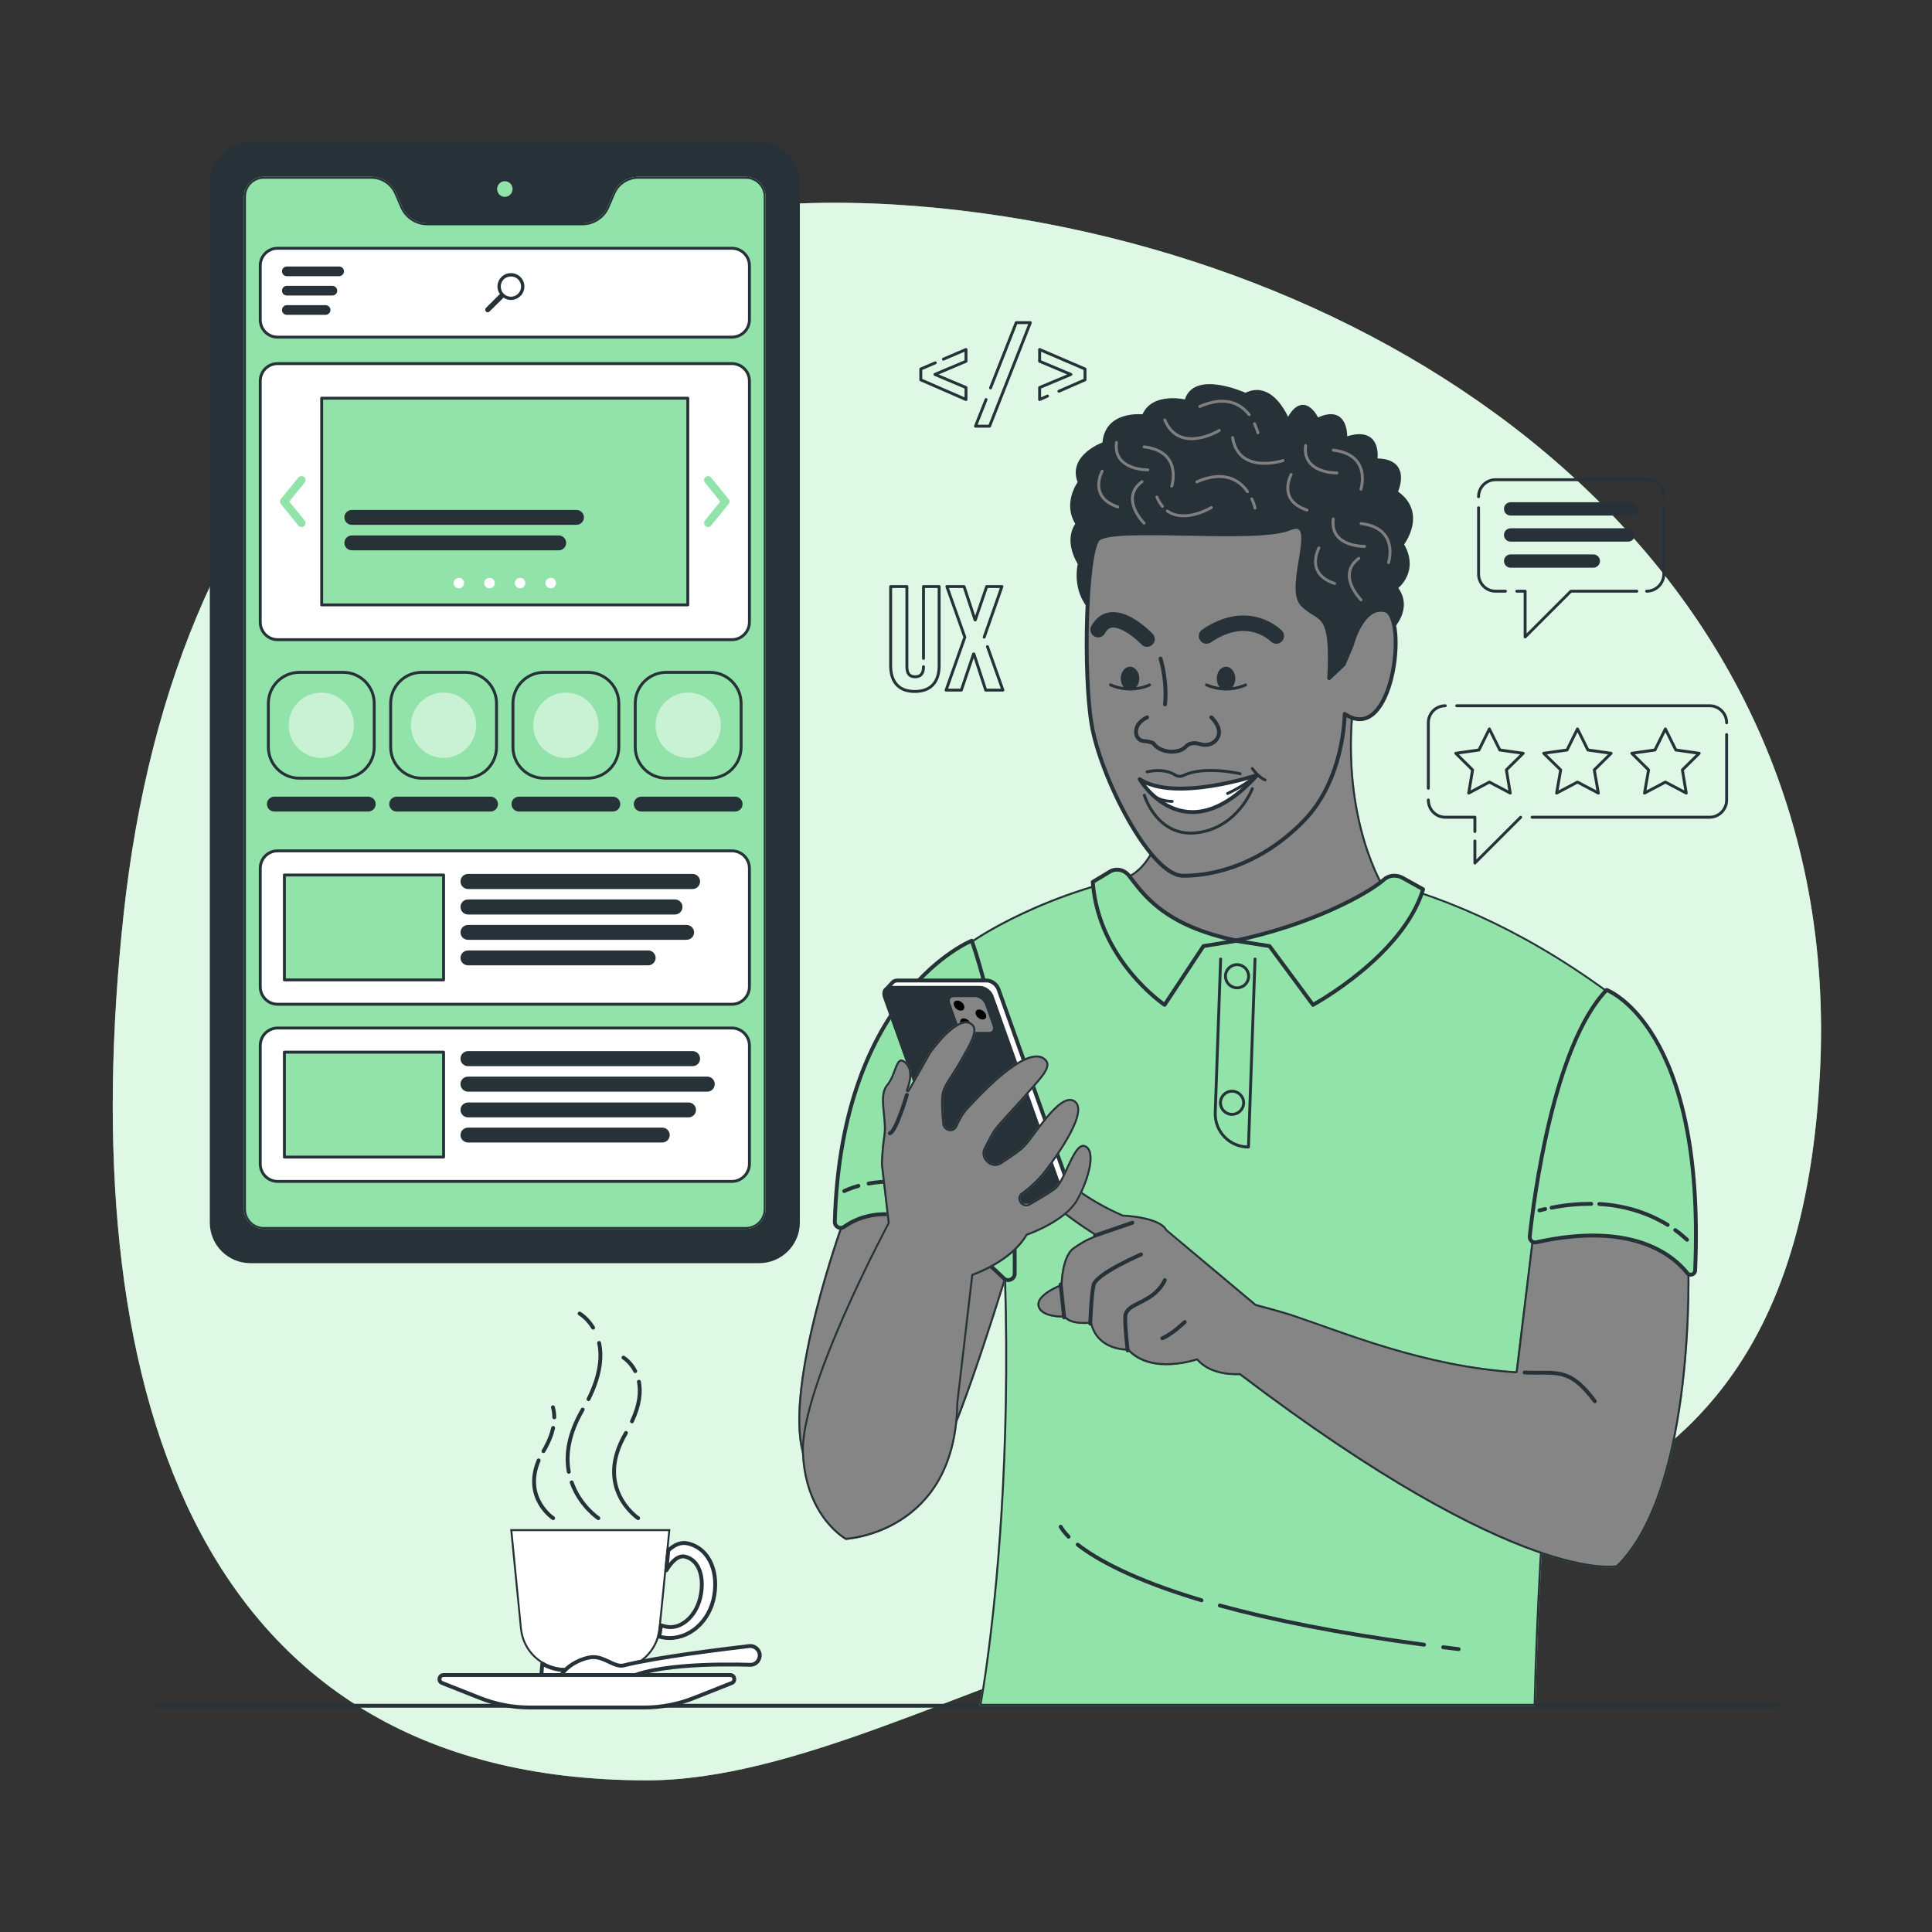 <svg version="1.2" xmlns="http://www.w3.org/2000/svg" viewBox="0 0 1000 1000" width="1000" height="1000">
	<rect x="0" y="0" width="1000" height="1000" fill="#333333" stroke="none"/>
	<title>11638003_4667616-ai</title>
	<defs>
		<clipPath clipPathUnits="userSpaceOnUse" id="cp1">
			<path d="m317.51 99.94l-3.12 7.17c-2.23 5.13-7.29 8.46-12.89 8.46l-80.43-0.01c-5.6 0-10.67-3.32-12.9-8.45l-3.11-7.17c-2.23-5.14-7.3-8.46-12.9-8.46h-55.62c-5.65 0-10.23 4.58-10.23 10.23v524.12c0 5.65 4.58 10.23 10.23 10.23h249.48c5.65 0 10.23-4.58 10.23-10.24v-524.11c0-5.65-4.58-10.23-10.23-10.23h-55.62c-5.6 0-10.66 3.32-12.89 8.46z"/>
		</clipPath>
		<clipPath clipPathUnits="userSpaceOnUse" id="cp2">
			<path d="m318.36 864.4h-25.67c-12.28 0-22.52-9.41-23.55-21.65l-5.07-51.27h82.92l-5.08 51.27c-1.03 12.24-11.26 21.65-23.55 21.65z"/>
		</clipPath>
		<clipPath clipPathUnits="userSpaceOnUse" id="cp3">
			<path d="m435.76 632.93c0 0-30.27 83.36-20.65 118.99 9.61 35.62 59.68 24.7 71.93 2.85 12.24-21.85 36.14-101.18 36.14-101.18l-24.69-47.5-54.72 12.35-5.16 7.6z"/>
		</clipPath>
		<clipPath clipPathUnits="userSpaceOnUse" id="cp4">
			<path d="m831.56 512.43c0 0-31.95 168.06-36.79 370.5h-287.85c0 0 32.63-171.86-3.95-396.06 0 0 148.42-105.63 328.59 25.56z"/>
		</clipPath>
		<clipPath clipPathUnits="userSpaceOnUse" id="cp5">
			<path d="m874.31 652.8c0 0 4.46 117.6-37.06 158.34 0 0-49.87 11.4-195.69-99.44 0 0-14.48 1.27-22.06-7.6 0 0-23.49 8.24-35.82-5.06 0 0-15.79 0.63-19.34-13.94 0 0-10.05 1.27-13.53-3.16 0 0-11.99 0.63-13.69-5.7-1.71-6.34 11.86-11.44 11.86-11.44 0 0 0.25-14.53 6.28-18.96 6.02-4.44 11.59-6.34 11.59-6.34 0 0-39.85-24.06-35-37.36 4.85-13.3 11.56 10.13 49.44 26.6 0 0 19.05 0.63 22.7 7.6l46.12 38.63c0 0 13.47 3.59 17.9 5.07 28.64 9.57 68.83 26.6 116.55 29.76l9.25-76c0 0 57.93-13.93 80.5 19z"/>
		</clipPath>
		<clipPath clipPathUnits="userSpaceOnUse" id="cp6">
			<path d="m716.92 459.79c0 0-22.32-34.67-16.15-94.52l-91.29 6.02c0 0-0.81 79.15-30.05 83.35l23.84 30.5 21.03 1.56 36.34 0.17 52.96-17.1z"/>
		</clipPath>
		<clipPath clipPathUnits="userSpaceOnUse" id="cp7">
			<path d="m459.51 632.93c0 0-45.81 85.26-44.4 118.99 1.41 33.72 22.63 45.12 22.63 45.12 0 0 57.27-2.85 58.22-70.77l7.74-66.03c0 0 19.95-6.8 28-20.74 0 0 19.95-6.81 26.27-18.21 6.33-11.4 10.05-26.12 3.71-28.5-6.34-2.37-10.7 18.41-16.17 22.33-3.68 2.63-9.54 6.01-13 7.95-1.48 0.83-3.44 0.09-4.15-1.55-0.53-1.23-0.2-2.59 0.83-3.34 2.73-1.99 8.16-6.31 12.52-12.09 6.09-8.07 22.98-31.35 14.54-36.57-8.44-5.23-22.32 20.42-27.72 24.7-3.35 2.65-7.94 5.66-10.96 7.57-1.82 1.15-4.27 0.87-5.97-0.67l-0.34-0.31c-1.71-1.54-2.23-3.96-1.28-5.9 1.61-3.28 4.03-8.05 5.28-9.7 3.65-4.84 8.5-9.47 16.05-18.13 7.83-8.97 14.76-15.3 9.48-19.41-10.38-8.08-37.23 22.32-40.76 26.12-2.22 2.38-4.31 6.44-5.57 9.14-0.7 1.49-2.52 2.03-4.06 1.21-0.99-0.53-1.65-1.51-1.74-2.6-0.32-3.77-0.93-12.57-0.12-15.82 1.17-4.71 4.54-8.09 9.41-16.72 4.27-7.58 9.23-15.58 5.67-18.91-7.62-7.12-22.73 14.73-22.73 14.73l-10.98 19.47c0 0 4.53-9.97-1.03-14.72-5.55-4.75-5.25 6.17-10.08 11.87-4.84 5.7-0.21 17.58-1.51 26.13-1.3 8.55-1.31 15.2-1.31 15.2z"/>
		</clipPath>
	</defs>
	<style>
		.s0 { fill: #92e3a9 } 
		.s1 { opacity: .7;fill: #ffffff } 
		.s2 { fill: none;stroke: #263238;stroke-linecap: round;stroke-linejoin: round;stroke-width: 2 } 
		.s3 { fill: #263238;stroke: #263238;stroke-linecap: round;stroke-linejoin: round;stroke-width: 2 } 
		.s4 { fill: #92e3a9;stroke: #263238;stroke-linecap: round;stroke-linejoin: round;stroke-width: 2 } 
		.s5 { opacity: .5;fill: #ffffff;stroke: #263238;stroke-linecap: round;stroke-linejoin: round;stroke-width: 2 } 
		.s6 { fill: #ffffff;stroke: #263238;stroke-linecap: round;stroke-linejoin: round;stroke-width: 1.5 } 
		.s7 { fill: #263238 } 
		.s8 { fill: #263238;stroke: #263238;stroke-linecap: round;stroke-linejoin: round;stroke-width: 1.5 } 
		.s9 { fill: #92e3a9;stroke: #263238;stroke-linecap: round;stroke-linejoin: round;stroke-width: 1.5 } 
		.s10 { fill: #ffffff } 
		.s11 { opacity: .5;fill: #ffffff } 
		.s12 { fill: #ffffff;stroke: #263238;stroke-linecap: round;stroke-linejoin: round;stroke-width: 2 } 
		.s13 { opacity: .2;fill: #000000 } 
		.s14 { fill: #858585;stroke: #263238;stroke-linecap: round;stroke-linejoin: round;stroke-width: 2 } 
		.s15 { fill: none;stroke: #7f7f7f;stroke-linecap: round;stroke-linejoin: round;stroke-width: 1.5 } 
		.s16 { fill: none;stroke: #263238;stroke-linecap: round;stroke-linejoin: round;stroke-width: 8 } 
		.s17 { fill: none;stroke: #263238;stroke-linecap: round;stroke-linejoin: round;stroke-width: 1.5 } 
		.s18 { fill: #000000 } 
		.s19 { fill: #858585;stroke: #263238;stroke-linecap: round;stroke-linejoin: round;stroke-width: 1.5 } 
	</style>
	<g id="Background Simple">
		<g id="&lt;Group&gt;">
			<path id="&lt;Path&gt;" class="s0" d="m942 555.3c-12.6 241.7-172.1 238.2-357.2 292.3-85.8 25.1-174.3 73.9-249.9 73.9-238.6 0-296.5-210.2-271-447.5 26.3-244.5 171.4-391.2 422-366.3 237.4 23.7 469.8 183.5 456.1 447.6z"/>
			<path id="&lt;Path&gt;" class="s1" d="m942 555.3c-12.6 241.7-172.1 238.2-357.2 292.3-85.8 25.1-174.3 73.9-249.9 73.9-238.6 0-296.5-210.2-271-447.5 26.3-244.5 171.4-391.2 422-366.3 237.4 23.7 469.8 183.5 456.1 447.6z"/>
		</g>
	</g>
	<g id="Table">
		<g id="freepik--Table--inject-4 1 ">
			<path id="&lt;Path&gt;" class="s2" d="m80 882.9h840"/>
		</g>
	</g>
	<g id="Interface">
		<g id="&lt;Group&gt;">
			<path id="&lt;Path&gt;" class="s3" d="m393 652.8h-263.4c-11.1 0-20-9-20-20v-538c0-11.1 8.9-20.1 20-20.1h263.4c11 0 20 9 20 20.1v538c0 11-9 20-20 20z"/>
			<path id="&lt;Path&gt;" class="s4" d="m266.3 97.8c0 2.8-2.2 5.1-5 5.1-2.8 0-5-2.3-5-5.1 0-2.7 2.2-5 5-5 2.8 0 5 2.3 5 5z"/>
			<g id="&lt;Clip Group&gt;" clip-path="url(#cp1)">
				<path id="&lt;Path&gt;" class="s5" d="m317.5 99.9l-3.1 7.2c-2.2 5.1-7.3 8.5-12.9 8.5h-80.4c-5.6 0-10.7-3.4-12.9-8.5l-3.1-7.2c-2.3-5.1-7.3-8.4-12.9-8.4h-55.7c-5.6 0-10.2 4.6-10.2 10.2v524.1c0 5.7 4.6 10.3 10.2 10.3h249.5c5.7 0 10.3-4.6 10.3-10.3v-524.1c0-5.6-4.6-10.2-10.3-10.2h-55.6c-5.6 0-10.7 3.3-12.9 8.4z"/>
				<path id="&lt;Path&gt;" class="s4" d="m317.5 99.9l-3.1 7.2c-2.2 5.1-7.3 8.5-12.9 8.5h-80.4c-5.6 0-10.7-3.4-12.9-8.5l-3.1-7.2c-2.3-5.1-7.3-8.4-12.9-8.4h-55.7c-5.6 0-10.2 4.6-10.2 10.2v524.1c0 5.7 4.6 10.3 10.2 10.3h249.5c5.7 0 10.3-4.6 10.3-10.3v-524.1c0-5.6-4.6-10.2-10.3-10.2h-55.6c-5.6 0-10.7 3.3-12.9 8.4z"/>
			</g>
			<g id="&lt;Group&gt;">
				<path id="&lt;Path&gt;" class="s6" d="m378.8 174.5h-235.1c-5 0-9-4-9-9v-28c0-5 4-9 9-9h235.1c5 0 9.1 4 9.1 9v28c0 5-4.1 9-9.1 9z"/>
				<path id="&lt;Compound Path&gt;" fill-rule="evenodd" class="s7" d="m260.5 154q-0.1 0.3-0.3 0.5l-6.8 6.7c-0.5 0.6-1.4 0.6-1.9 0-0.5-0.5-0.5-1.3 0-1.8l6.8-6.8q0.2-0.2 0.5-0.3c-2-2.7-1.7-6.5 0.7-8.9 2.7-2.7 7.2-2.7 9.9 0 2.7 2.7 2.7 7.1 0 9.8-2.5 2.5-6.2 2.7-8.9 0.8zm7.7-2c2-2 2-5.3 0-7.4-2.1-2-5.4-2-7.5 0-2 2.1-2 5.4 0 7.4 2.1 2.1 5.4 2.1 7.5 0z"/>
				<g id="&lt;Group&gt;">
					<path id="&lt;Path&gt;" class="s8" d="m175.5 142.2h-27.1c-0.9 0-1.7-0.8-1.7-1.8 0-0.9 0.8-1.7 1.7-1.7h27.1c1 0 1.8 0.8 1.8 1.7 0 1-0.8 1.8-1.8 1.8z"/>
					<path id="&lt;Path&gt;" class="s8" d="m172 152.2h-23.6c-0.9 0-1.7-0.8-1.7-1.7 0-1 0.8-1.8 1.7-1.8h23.6c1 0 1.8 0.8 1.8 1.8 0 0.9-0.8 1.7-1.8 1.7z"/>
					<path id="&lt;Path&gt;" class="s8" d="m168.5 162.2h-20.1c-0.9 0-1.7-0.8-1.7-1.7 0-1 0.8-1.8 1.7-1.8h20.1c1 0 1.8 0.8 1.8 1.8 0 0.9-0.8 1.7-1.8 1.7z"/>
				</g>
			</g>
			<g id="&lt;Group&gt;">
				<path id="&lt;Path&gt;" class="s6" d="m378.8 331.1h-235.1c-5 0-9-4.1-9-9.1v-124.8c0-5 4-9 9-9h235.1c5 0 9.1 4 9.1 9v124.8c0 5-4.1 9.1-9.1 9.1z"/>
				<path id="&lt;Path&gt;" class="s9" d="m356 313.1h-189.5v-107h189.5z"/>
				<path id="&lt;Path&gt;" class="s8" d="m298.3 270.9h-116.2c-1.7 0-3.1-1.4-3.1-3.1 0-1.7 1.4-3.1 3.1-3.1h116.2c1.8 0 3.2 1.4 3.2 3.1 0 1.7-1.4 3.1-3.2 3.1z"/>
				<path id="&lt;Path&gt;" class="s8" d="m289.2 284.1h-107.1c-1.7 0-3.1-1.4-3.1-3.1 0-1.7 1.4-3.1 3.1-3.1h107.1c1.7 0 3.1 1.4 3.1 3.1 0 1.7-1.4 3.1-3.1 3.1z"/>
				<g id="&lt;Group&gt;">
					<path id="&lt;Path&gt;" class="s10" d="m240.2 301.8c0 1.5-1.2 2.7-2.7 2.7-1.5 0-2.7-1.2-2.7-2.7 0-1.5 1.2-2.7 2.7-2.7 1.5 0 2.7 1.2 2.7 2.7z"/>
					<path id="&lt;Path&gt;" class="s10" d="m256.1 301.8c0 1.5-1.2 2.7-2.7 2.7-1.5 0-2.8-1.2-2.8-2.7 0-1.5 1.3-2.7 2.8-2.7 1.5 0 2.7 1.2 2.7 2.7z"/>
					<path id="&lt;Path&gt;" class="s10" d="m271.9 301.8c0 1.5-1.2 2.7-2.7 2.7-1.5 0-2.7-1.2-2.7-2.7 0-1.5 1.2-2.7 2.7-2.7 1.5 0 2.7 1.2 2.7 2.7z"/>
					<path id="&lt;Path&gt;" class="s10" d="m287.8 301.8c0 1.5-1.2 2.7-2.7 2.7-1.5 0-2.8-1.2-2.8-2.7 0-1.5 1.3-2.7 2.8-2.7 1.5 0 2.7 1.2 2.7 2.7z"/>
				</g>
				<g id="&lt;Group&gt;">
					<g id="&lt;Group&gt;">
						<path id="&lt;Path&gt;" class="s0" d="m366.5 272.8c-0.5 0-0.9-0.1-1.3-0.5-0.9-0.7-1-2-0.3-2.9l7.9-9.8-7.9-9.8c-0.7-0.9-0.6-2.2 0.3-2.9 0.9-0.7 2.2-0.6 2.9 0.3l9 11.1c0.7 0.8 0.7 1.9 0 2.6l-9 11.1c-0.4 0.5-1 0.8-1.6 0.8z"/>
					</g>
				</g>
				<g id="&lt;Group&gt;">
					<g id="&lt;Group&gt;">
						<path id="&lt;Path&gt;" class="s0" d="m156.1 272.8c-0.7 0-1.3-0.3-1.7-0.8l-9-11.1c-0.6-0.7-0.6-1.8 0-2.6l9-11.1c0.8-0.9 2.1-1 3-0.3 0.9 0.7 1 2 0.3 2.9l-8 9.8 8 9.8c0.7 0.9 0.6 2.2-0.3 2.9-0.4 0.4-0.9 0.5-1.3 0.5z"/>
					</g>
				</g>
			</g>
			<g id="&lt;Group&gt;">
				<g id="&lt;Group&gt;">
					<path id="&lt;Path&gt;" class="s9" d="m177.6 402.8h-22.6c-8.9 0-16.1-7.2-16.1-16.1v-22.6c0-8.9 7.2-16.1 16.1-16.1h22.6c8.9 0 16.1 7.2 16.1 16.1v22.6c0 8.9-7.2 16.1-16.1 16.1z"/>
					<path id="&lt;Path&gt;" class="s11" d="m166.3 392.3c-9.3 0-16.9-7.6-16.9-16.9 0-9.3 7.6-16.9 16.9-16.9 9.3 0 16.9 7.6 16.9 16.9 0 9.3-7.6 16.9-16.9 16.9z"/>
				</g>
				<path id="&lt;Path&gt;" class="s8" d="m190.6 419.3h-48.6c-1.7 0-3.1-1.4-3.1-3.1 0-1.7 1.4-3.1 3.1-3.1h48.6c1.7 0 3.1 1.4 3.1 3.1 0 1.7-1.4 3.1-3.1 3.1z"/>
			</g>
			<g id="&lt;Group&gt;">
				<g id="&lt;Group&gt;">
					<path id="&lt;Path&gt;" class="s6" d="m378.8 519.8h-235.1c-5 0-9-4.1-9-9.1v-61.2c0-5.1 4-9.1 9-9.1h235.1c5 0 9.1 4 9.1 9.1v61.2c0 5-4.1 9.1-9.1 9.1z"/>
				</g>
				<path id="&lt;Path&gt;" class="s9" d="m229.6 507.2v-54.3h-82.4v54.3z"/>
				<path id="&lt;Path&gt;" class="s8" d="m358.5 459.4h-116.2c-1.8 0-3.2-1.4-3.2-3.2 0-1.7 1.4-3.1 3.2-3.1h116.2c1.7 0 3.1 1.4 3.1 3.1 0 1.8-1.4 3.2-3.1 3.2z"/>
				<path id="&lt;Path&gt;" class="s8" d="m349.3 472.6h-107c-1.8 0-3.2-1.4-3.2-3.2 0-1.7 1.4-3.1 3.2-3.1h107c1.8 0 3.2 1.4 3.2 3.1 0 1.8-1.4 3.2-3.2 3.2z"/>
				<path id="&lt;Path&gt;" class="s8" d="m355.3 485.7h-113c-1.8 0-3.2-1.4-3.2-3.1 0-1.7 1.4-3.1 3.2-3.1h113c1.8 0 3.2 1.4 3.2 3.1 0 1.7-1.4 3.1-3.2 3.1z"/>
				<path id="&lt;Path&gt;" class="s8" d="m335.5 498.9h-93.2c-1.8 0-3.2-1.4-3.2-3.1 0-1.7 1.4-3.1 3.2-3.1h93.2c1.7 0 3.1 1.4 3.1 3.1 0 1.7-1.4 3.1-3.1 3.1z"/>
			</g>
			<g id="&lt;Group&gt;">
				<g id="&lt;Group&gt;">
					<path id="&lt;Path&gt;" class="s6" d="m378.8 611.5h-235.1c-5 0-9-4.1-9-9.1v-61.2c0-5 4-9.1 9-9.1h235.1c5 0 9.1 4.1 9.1 9.1v61.2c0 5-4.1 9.1-9.1 9.1z"/>
				</g>
				<path id="&lt;Path&gt;" class="s9" d="m229.6 598.9v-54.3h-82.4v54.3z"/>
				<path id="&lt;Path&gt;" class="s8" d="m358.5 551.1h-116.2c-1.8 0-3.2-1.4-3.2-3.1 0-1.8 1.4-3.2 3.2-3.2h116.2c1.7 0 3.1 1.4 3.1 3.2 0 1.7-1.4 3.1-3.1 3.1z"/>
				<path id="&lt;Path&gt;" class="s8" d="m366.1 564.3h-123.8c-1.8 0-3.2-1.4-3.2-3.2 0-1.7 1.4-3.1 3.2-3.1h123.8c1.7 0 3.1 1.4 3.1 3.1 0 1.8-1.4 3.2-3.1 3.2z"/>
				<path id="&lt;Path&gt;" class="s8" d="m342.8 590.6h-100.5c-1.8 0-3.2-1.4-3.2-3.1 0-1.7 1.4-3.1 3.2-3.1h100.5c1.7 0 3.1 1.4 3.1 3.1 0 1.7-1.4 3.1-3.1 3.1z"/>
				<path id="&lt;Path&gt;" class="s8" d="m356.4 577.6h-114.1c-1.8 0-3.2-1.4-3.2-3.1 0-1.7 1.4-3.1 3.2-3.1h114.1c1.7 0 3.1 1.4 3.1 3.1 0 1.7-1.4 3.1-3.1 3.1z"/>
			</g>
			<g id="&lt;Group&gt;">
				<path id="&lt;Path&gt;" class="s9" d="m304.2 402.8h-22.6c-8.9 0-16.1-7.2-16.1-16.1v-22.6c0-8.9 7.2-16.1 16.1-16.1h22.6c8.9 0 16.1 7.2 16.1 16.1v22.6c0 8.9-7.2 16.1-16.1 16.1z"/>
				<path id="&lt;Path&gt;" class="s11" d="m292.9 392.3c-9.3 0-16.9-7.6-16.9-16.9 0-9.3 7.6-16.9 16.9-16.9 9.3 0 16.9 7.6 16.9 16.9 0 9.3-7.6 16.9-16.9 16.9z"/>
				<path id="&lt;Path&gt;" class="s8" d="m317.2 419.3h-48.6c-1.7 0-3.1-1.4-3.1-3.1 0-1.7 1.4-3.1 3.1-3.1h48.6c1.7 0 3.1 1.4 3.1 3.1 0 1.7-1.4 3.1-3.1 3.1z"/>
			</g>
			<g id="&lt;Group&gt;">
				<path id="&lt;Path&gt;" class="s9" d="m367.4 402.8h-22.5c-8.9 0-16.1-7.2-16.1-16.1v-22.6c0-8.9 7.2-16.1 16.1-16.1h22.5c9 0 16.2 7.2 16.2 16.1v22.6c0 8.9-7.2 16.1-16.1 16.1z"/>
				<path id="&lt;Path&gt;" class="s11" d="m356.2 392.3c-9.3 0-16.9-7.6-16.9-16.9 0-9.3 7.6-16.9 16.9-16.9 9.3 0 16.9 7.6 16.9 16.9 0 9.3-7.6 16.9-16.9 16.9z"/>
				<path id="&lt;Path&gt;" class="s8" d="m380.5 419.3h-48.6c-1.7 0-3.1-1.4-3.1-3.1 0-1.7 1.4-3.1 3.1-3.1h48.6c1.7 0 3.1 1.4 3.1 3.1 0 1.7-1.4 3.1-3.1 3.1z"/>
			</g>
			<g id="&lt;Group&gt;">
				<path id="&lt;Path&gt;" class="s9" d="m240.9 402.8h-22.6c-8.9 0-16.1-7.2-16.1-16.1v-22.6c0-8.9 7.2-16.1 16.1-16.1h22.6c8.9 0 16.1 7.2 16.1 16.1v22.6c0 8.9-7.2 16.1-16.1 16.1z"/>
				<path id="&lt;Path&gt;" class="s8" d="m253.9 419.3h-48.6c-1.7 0-3.1-1.4-3.1-3.1 0-1.7 1.4-3.1 3.1-3.1h48.6c1.7 0 3.1 1.4 3.1 3.1 0 1.7-1.4 3.1-3.1 3.1z"/>
				<path id="&lt;Path&gt;" class="s11" d="m229.6 392.3c-9.3 0-16.9-7.6-16.9-16.9 0-9.3 7.6-16.9 16.9-16.9 9.3 0 16.9 7.6 16.9 16.9 0 9.3-7.6 16.9-16.9 16.9z"/>
			</g>
		</g>
	</g>
	<g id="Coffee">
		<g id="&lt;Group&gt;">
			<g id="&lt;Group&gt;">
				<g id="&lt;Group&gt;">
					<g id="&lt;Clip Group&gt;" clip-path="url(#cp2)">
						<path id="&lt;Path&gt;" class="s0" d="m355.6 827.9h-95.4v-13.9h95.4z"/>
						<path id="&lt;Path&gt;" class="s12" d="m318.4 864.4h-25.7c-12.3 0-22.5-9.4-23.6-21.7l-5-51.2h82.9l-5.1 51.2c-1 12.3-11.3 21.7-23.5 21.7z"/>
					</g>
					<path id="&lt;Path&gt;" class="s12" d="m318.4 864.4h-25.7c-4.4 0-8.5-1.2-12-3.3l-0.7 8.2h51.1l-0.7-8.2c-3.6 2.1-7.7 3.3-12 3.3z"/>
				</g>
				<path id="&lt;Path&gt;" class="s12" d="m356.1 798.9c-3.7-0.9-7.1 0.7-10.2 3.6l-1 10.3c2.8-4.7 6.2-7.9 9.7-7.1 7.6 1.8 10.2 11.4 7.8 21.4-2.4 10-10.4 16.6-17.9 14.8q-1.4-0.4-2.4-0.6l-0.2 1.4q-0.2 2.3-0.8 4.4 0.5 0.1 1 0.2c11.7 2.8 23.8-5.7 27.1-19.1 3.2-13.3-1.4-26.5-13.1-29.3z"/>
			</g>
			<path id="&lt;Path&gt;" class="s12" d="m305.7 857.8c-8.4 1.3-17.6 8.2-16.6 14.7 1 6.6 11.9 10.4 20.2 9.2 6.7-1.1 8-6.7 11.7-10.3 10.7-10.3 51.9-10.2 67.3-9.7 3 0.1 5.3-2.6 4.9-5.6-0.4-2.5-2.8-4.4-5.4-4.1-12.7 1.5-48.3 5.8-64.9 10-5 1.3-10.5-5.2-17.2-4.2z"/>
			<path id="&lt;Path&gt;" class="s12" d="m333.3 883.8h-59.1c-8.9 0-17.8-1.7-26.2-5.1l-19.2-7.6c-2.2-0.9-1.5-4.1 0.8-4.1h148.4c2.3 0 2.9 3.2 0.8 4.1l-19.2 7.6c-8.4 3.4-17.3 5.1-26.3 5.1z"/>
			<g id="&lt;Group&gt;">
				<path id="&lt;Path&gt;" class="s2" d="m307 687.2c-3.1-5.1-7-7.3-7-7.3"/>
				<path id="&lt;Path&gt;" class="s2" d="m304.6 724.2c6.3-12.6 7-22.2 5.5-29.1"/>
				<path id="&lt;Path&gt;" class="s2" d="m294.4 761.8c-1.6-8.6-0.3-19.4 7.2-32.2"/>
				<path id="&lt;Path&gt;" class="s2" d="m309.7 785.8c0 0-9.5-6.3-13.8-18.5"/>
				<path id="&lt;Path&gt;" class="s2" d="m328.8 709.7c-2.5-4.9-6.1-7-6.1-7"/>
				<path id="&lt;Path&gt;" class="s2" d="m327.1 735.7c4.1-8.7 4.6-15.4 3.6-20.5"/>
				<path id="&lt;Path&gt;" class="s2" d="m330.3 785.8c0 0-23.2-15.5-6.3-44.1"/>
				<path id="&lt;Path&gt;" class="s2" d="m286.9 733.6c0-1.9-0.3-3.7-0.7-5.2"/>
				<path id="&lt;Path&gt;" class="s2" d="m281.3 751.1c2.7-4.6 4.2-8.5 5-12"/>
				<path id="&lt;Path&gt;" class="s2" d="m286.3 785.8c0 0-15.7-10.4-7.5-29.9"/>
			</g>
		</g>
	</g>
	<g id="Character">
		<g id="&lt;Group&gt;">
			<g id="&lt;Clip Group&gt;" clip-path="url(#cp3)">
				<path id="&lt;Path&gt;" class="s13" d="m484.2 622c0 0-50.8 106.6-76 103.3-25.2-3.3 0 80.3 0 80.3h49.5l57.3-71.3 10.2-52.4 2.7-25-17.4-24z"/>
				<path id="&lt;Path&gt;" class="s14" d="m435.8 632.9c0 0-30.3 83.4-20.7 119 9.6 35.6 59.7 24.7 71.9 2.9 12.3-21.9 36.2-101.2 36.2-101.2l-24.7-47.5-54.7 12.3-5.2 7.6z"/>
			</g>
			<g id="&lt;Group&gt;">
				<path id="&lt;Path&gt;" class="s3" d="m719.5 325.8c0 0 11.6-10.6 2.9-21.6 0 0 11.6-8.3 3.2-22.5 0 0 12.7-16.2-3.2-26.9 0 0 8.1-16.8-10.5-16.5 0 0 3.1-17.7-15.6-11.1 0 0 1.3-17.7-14.5-9.8 0 0-7-15.8-15.2 0.6 0 0-7.9-20.9-21.9-13.6 0 0-26.9-12.3-30.7 3.5 0 0-17.4-4.4-22 7.6 0 0-19.5-2.5-20.4 14.2 0 0-18.4 6.4-12.7 20 0 0-8.2 10.8-1.1 21.5 0 0-6.8 7.3 1.1 20.6 0 0-3.5 13.6 6 23.4l115.6 19 5.4 26.3 22.4-8.8z"/>
				<g id="&lt;Group&gt;">
					<path id="&lt;Path&gt;" class="s15" d="m646.6 214.7c-4.3-5.5-12-10.2-25.6-4.3"/>
					<path id="&lt;Path&gt;" class="s15" d="m651.1 224c0 0-0.5-2-1.8-4.7"/>
				</g>
				<path id="&lt;Path&gt;" class="s15" d="m631.1 222.8c0 0-20.6 12.6-28.2-5.4"/>
				<path id="&lt;Path&gt;" class="s15" d="m664.1 238.4c0 0-23 7.5-26.1-11.9"/>
				<g id="&lt;Group&gt;">
					<path id="&lt;Path&gt;" class="s15" d="m645.7 254.5c-4-5.8-11.9-11.4-26.2-5.1"/>
					<path id="&lt;Path&gt;" class="s15" d="m649.6 263c0 0-0.4-2.1-1.7-4.8"/>
				</g>
				<g id="&lt;Group&gt;">
					<path id="&lt;Path&gt;" class="s15" d="m601.7 262.1c-1.1-1.3-2.1-2.9-2.9-4.8"/>
					<path id="&lt;Path&gt;" class="s15" d="m627 262.7c0 0-13.6 8.3-22.8 1.8"/>
				</g>
				<path id="&lt;Path&gt;" class="s15" d="m718.7 291.2c0 0 5.8-17.8-14.2-20.2"/>
				<path id="&lt;Path&gt;" class="s15" d="m682.7 283.6c0 0-7.5 13.3 8.1 18.4"/>
				<path id="&lt;Path&gt;" class="s15" d="m706.3 282.8c0 0-18.1 0.4-16.2-14.2"/>
				<path id="&lt;Path&gt;" class="s15" d="m704.5 310.5c0 0-12.9-12.8-1.2-21.5"/>
				<path id="&lt;Path&gt;" class="s15" d="m606.5 251.6c0 0 5.8-17.9-14.3-20.3"/>
				<path id="&lt;Path&gt;" class="s15" d="m570.5 243.9c0 0-7.5 13.3 8.1 18.5"/>
				<path id="&lt;Path&gt;" class="s15" d="m594.1 243.2c0 0-18.1 0.3-16.2-14.2"/>
				<path id="&lt;Path&gt;" class="s15" d="m592.2 270.8c0 0-12.9-12.7-1.1-21.5"/>
				<path id="&lt;Path&gt;" class="s15" d="m704.4 253.2c0 0 5.8-17.8-14.3-20.2"/>
				<path id="&lt;Path&gt;" class="s15" d="m668.3 245.6c0 0-7.4 13.3 8.2 18.4"/>
				<path id="&lt;Path&gt;" class="s15" d="m692 244.8c0 0-18.1 0.4-16.2-14.2"/>
			</g>
			<g id="&lt;Clip Group&gt;" clip-path="url(#cp4)">
				<path id="&lt;Path&gt;" class="s13" d="m820.2 528.7c0 0-36.7 59.2-43.1 115.4-6.3 56.2-6.3 93.6-6.3 93.6l-163.4-43c0 0 97.5 85.4 151.4 118.3 53.8 33 41 79.8 41 79.8l38.8-145.6v-97.9l-7-101.6z"/>
				<path id="&lt;Path&gt;" class="s13" d="m676.9 516.4l-34.5-26.4-36.3 25.1-11.1-36.5 34.8-13.6 45.4 5.4 15.2 20.3z"/>
				<path id="&lt;Path&gt;" class="s4" d="m831.6 512.4c0 0-32 168.1-36.8 370.5h-287.9c0 0 32.7-171.8-3.9-396 0 0 148.4-105.7 328.6 25.5z"/>
			</g>
			<g id="&lt;Clip Group&gt;" clip-path="url(#cp5)">
				<path id="&lt;Path&gt;" class="s13" d="m813.4 632.9l-13.6 77.5-15.2-0.6-6.5-10.8 4.4-55.7 15.8-25.6 11.8 2.5z"/>
				<path id="&lt;Path&gt;" class="s13" d="m867.8 740.2c0 0-14.4 46.9-31.8 64 0 0 15.9-24.7-53.8-42.5-69.7-17.7-136.5-59.7-136.5-59.7 0 0-24.1-19.1-34.8-15.6-10.8 3.5-6.4 9-3.5 8.3 2.9-0.7 7 0.4 7.2 4.3 0.2 4 0.4 6.8-4.3 7.2-4.8 0.4-0.9 14.1-0.9 14.1l84.8 76.7 63.3 14.5 88 16.1 28.9-30.6 9.1-40.2-9.1-18.5z"/>
				<path id="&lt;Path&gt;" class="s13" d="m601.6 706.6c0 0-4.3-3-3.9-7.6 0.5-4.6-9.2 2.2-14.6-5 0 0-11.3-0.7-18.8-14.8 0 0-12.3 2.2-14.1-3.3 0 0-0.9-16.8-2.3-16.1-1.5 0.7-5 3.1-5 3.1l3.5 22.2 20.4 16.7 23.8 9.5h11z"/>
				<path id="&lt;Path&gt;" class="s13" d="m562.1 639.5c0 0 5.1 0.5 17.7-4.4 0 0-18.5-4.7-30.5-14.3-12-9.6-14.8-20.2-17.9-15.7-3 4.6 9.6 18.6 9.6 18.6z"/>
				<path id="&lt;Path&gt;" class="s14" d="m874.3 652.8c0 0 4.5 117.6-37.1 158.3 0 0-49.8 11.4-195.6-99.4 0 0-14.5 1.3-22.1-7.6 0 0-23.5 8.2-35.8-5.1 0 0-15.8 0.7-19.4-13.9 0 0-10 1.3-13.5-3.2 0 0-12 0.7-13.7-5.7-1.7-6.3 11.9-11.4 11.9-11.4 0 0 0.2-14.5 6.3-19 6-4.4 11.5-6.3 11.5-6.3 0 0-39.8-24.1-34.9-37.4 4.8-13.3 11.5 10.2 49.4 26.6 0 0 19 0.7 22.7 7.6l46.1 38.7c0 0 13.5 3.6 17.9 5 28.7 9.6 68.8 26.6 116.6 29.8l9.2-76c0 0 57.9-13.9 80.5 19z"/>
			</g>
			<path id="&lt;Path&gt;" class="s2" d="m789.1 710.4c16.2 0.8 22.9-3.3 36.4 14.9"/>
			<path id="&lt;Path&gt;" class="s2" d="m590.6 649.3c0 0-23.3 10-24.6 15.9-1.2 6-1.7 19.9-1.7 19.9"/>
			<path id="&lt;Path&gt;" class="s2" d="m602.9 662.6c0 0-1.6 4.2-6.6 7.9-6.5 4.8-13.8 5.4-13.9 11.4-0.1 5.9 1.3 17.1 1.3 17.1"/>
			<path id="&lt;Path&gt;" class="s2" d="m549 664.8l1.8 17.1"/>
			<path id="&lt;Path&gt;" class="s2" d="m566.8 639.5l19.3-6.6"/>
			<path id="&lt;Path&gt;" class="s2" d="m613.2 684.3c0 0-6.4 6.2-11.6 8.4"/>
			<path id="&lt;Path&gt;" class="s4" d="m503 486.9c0 0-67.6 26.8-70.9 145.5-0.1 2.5 2.7 4.1 4.8 2.6 10.4-7.4 37.4-17.5 82.6 26.6 2.1 2.1 5.7 0.6 5.7-2.4v-0.1c0.1-12.7-0.1-38.8-2.8-69.4-2.8-32.9-8.4-70.8-19.4-102.8z"/>
			<g id="&lt;Group&gt;">
				<path id="&lt;Path&gt;" class="s2" d="m449.6 612.6c15.8-2.9 44.3-1.7 72.9 31.5"/>
				<path id="&lt;Path&gt;" class="s2" d="m437 616.5c0 0 2.7-1.4 7.3-2.7"/>
			</g>
			<g id="&lt;Clip Group&gt;" clip-path="url(#cp6)">
				<path id="&lt;Path&gt;" class="s3" d="m716.1 371.3c-4.3 6.1-10.3 8.6-17.8 3.5 0 0 0 33.9-21.4 55.5-21.3 21.7-54.5 32-71.7 32-17.2 0-43.1-51.9-47.5-78.5-0.4-2.6-0.7-5.5-1.1-8.7z"/>
				<path id="&lt;Path&gt;" class="s14" d="m716.9 459.8c0 0-22.3-34.7-16.1-94.5l-91.3 6c0 0-0.8 79.1-30.1 83.3l23.9 30.5 21 1.6 36.3 0.2 53-17.1z"/>
			</g>
			<path id="&lt;Path&gt;" class="s14" d="m699.7 333.9c0 0 5.3-20.9 17.2-18 11.9 2.8 4.3 70.7-20.9 53.6 0 0 0 33.9-21.4 55.6-21.3 21.7-45 28.2-62.2 28.2-17.2 0-43.1-51.9-47.4-78.5-4.4-26.6-2.9-87.9 3.2-95.5 6.2-7.6 82.2 1.4 99.1-5.7 16.8-7.1-2.2 30.4 6.9 39.4 9 9 15.7 1.9 13.8 38l7.5-7.1z"/>
			<path id="&lt;Path&gt;" class="s7" d="m629.8 351.2c0 3.4 2.1 6.1 4.8 6.1 2.6 0 4.8-2.7 4.8-6.1 0-3.4-2.2-6.1-4.8-6.1-2.7 0-4.8 2.7-4.8 6.1z"/>
			<path id="&lt;Path&gt;" class="s7" d="m580.1 351.2c0 3.4 2.2 6.1 4.8 6.1 2.6 0 4.8-2.7 4.8-6.1 0-3.4-2.2-6.1-4.8-6.1-2.6 0-4.8 2.7-4.8 6.1z"/>
			<path id="&lt;Path&gt;" class="s16" d="m660.6 329.2c0 0-14.3-14.9-36.1 0"/>
			<path id="&lt;Path&gt;" class="s16" d="m593.7 330.8c0 0-17.7-18.7-25.3-4.9"/>
			<path id="&lt;Path&gt;" class="s12" d="m650.7 401.2c0 0-42.6 14.2-60.8 2.1 0 0 23 39.7 60.8-2.1z"/>
			<path id="&lt;Path&gt;" class="s2" d="m627 371.3c0 0 6.9 6.3 2.5 11.7-1.9 2.3-5.2 3.1-8.1 2.2-2.4-0.7-5.5-1.1-7.7 1.3-3.8 4.1-13.6 3.2-16.8-1.9 0 0-2.4-0.9-4.5-1-2.2 0-4-1.6-4.3-3.7-0.4-2.6 0.4-6 5.6-8.6"/>
			<path id="&lt;Path&gt;" class="s2" d="m600.7 340.9c0 0 3.6 11.7 2.3 23.7"/>
			<path id="&lt;Path&gt;" class="s17" d="m641.9 400.5c0 0-18.4-4.4-29.4 0.9-1.3 0.6-2.8 0.6-4.1-0.2-2.3-1.5-7-3.4-14.7-1.7"/>
			<path id="&lt;Path&gt;" class="s4" d="m716.3 455.3c-8.4 7.4-37.7 23.4-77 31.6l17.8 2.8 22.5 30.4c0 0 46.5-25.2 57-59.8l-10.4-5.8c-3.3-1.9-7.3-1.6-9.9 0.8z"/>
			<path id="&lt;Path&gt;" class="s4" d="m584.4 453.3c7.1 8.9 17.3 25.7 55.9 33.6l-17.4 2.8-20.1 30.4c0 0-34.1-22.8-37.2-63.6l8.8-5.3c3.2-2 7.6-1.1 10 2.1z"/>
			<path id="&lt;Path&gt;" class="s17" d="m644.7 354.5c0 0-9.2 4.8-20.2 0"/>
			<path id="&lt;Path&gt;" class="s17" d="m595 354.5c0 0-9.2 4.8-20.2 0"/>
			<path id="&lt;Path&gt;" class="s4" d="m831.6 512.4c0 0 51.3 18.7 45.8 145.2-0.1 2.1-2.8 3-4.1 1.3-7.7-9.6-28.9-26.8-78.1-15.9-1.9 0.5-3.6-1.1-3.4-3.1 2-18.8 12.2-98.9 39.8-127.5z"/>
			<g id="&lt;Group&gt;">
				<path id="&lt;Path&gt;" class="s2" d="m799.8 625.8q-1.5 0.3-3 0.7"/>
				<path id="&lt;Path&gt;" class="s2" d="m823.6 623.1c-6.2 0-13.1 0.5-20.5 2"/>
				<path id="&lt;Path&gt;" class="s2" d="m863.2 634c-7.9-4.8-19.6-9.9-35.4-10.8"/>
				<path id="&lt;Path&gt;" class="s2" d="m873.2 641.7c-1.4-1.3-3.4-3.1-6.1-5"/>
			</g>
			<g id="&lt;Group&gt;">
				<path id="&lt;Path&gt;" class="s12" d="m549.3 620.8c-0.6 0.7-1.5 1.2-2.6 1.2h-46.3c-2.5 0-5.2-2-6.1-4.5l-36.3-101.7c-0.4-1.2-0.3-2.3 0.2-3.2l3.6-3.9c0.6-0.7 1.5-1.2 2.6-1.2h46.3c2.5 0 5.2 2 6.1 4.5l36.3 101.7c0.4 1.3 0.3 2.4-0.2 3.2z"/>
				<path id="&lt;Path&gt;" class="s3" d="m500.4 622h46.3c2.4 0 3.7-2 2.8-4.5l-36.2-101.7c-0.9-2.5-3.6-4.5-6.1-4.5h-46.3c-2.5 0-3.8 2-2.9 4.5l36.3 101.7c0.9 2.5 3.6 4.5 6.1 4.5z"/>
				<path id="&lt;Path&gt;" class="s14" d="m500.9 535.1h11c2.4 0 3.7-2 2.8-4.5l-3.9-11c-0.9-2.5-3.6-4.5-6.1-4.5h-10.9c-2.5 0-3.8 2-2.9 4.5l3.9 11c0.9 2.5 3.6 4.5 6.1 4.5z"/>
				<path id="&lt;Path&gt;" class="s18" d="m493.8 520.5c0.5 1.4 2.1 2.6 3.5 2.6 1.5 0 2.2-1.2 1.7-2.6-0.5-1.5-2.1-2.6-3.5-2.6-1.5 0-2.2 1.1-1.7 2.6z"/>
				<path id="&lt;Path&gt;" class="s18" d="m505.1 525.1c0.5 1.4 2.1 2.6 3.5 2.6 1.5 0 2.2-1.2 1.7-2.6-0.5-1.4-2.1-2.6-3.5-2.6-1.5 0-2.2 1.2-1.7 2.6z"/>
				<path id="&lt;Path&gt;" class="s18" d="m497.1 529.7c0.5 1.5 2.1 2.6 3.5 2.6 1.5 0 2.2-1.1 1.7-2.6-0.5-1.4-2.1-2.6-3.5-2.6-1.5 0-2.2 1.2-1.7 2.6z"/>
			</g>
			<g id="&lt;Clip Group&gt;" clip-path="url(#cp7)">
				<path id="&lt;Path&gt;" class="s13" d="m515 654.9c0 0 13.5-13.7 7.5-18.7-6-4.9-11.3-9.1-16.9-16.5-5.7-7.4-9.5-17.4-16.6-17.4-7.2 0-13.1-9.6-20.8-4.1-7.7 5.5 2 31 0 41.3-2 10.3 10.5 183.3-48.2 135.5-58.8-47.8 13.9 54.8 13.9 54.8l49.4-10.9 13.1-23.8 7.4-53.2 9.4-68.5z"/>
				<path id="&lt;Path&gt;" class="s13" d="m538.7 600.9c-1.2-1-2.8-2.4-4.1-4.1-1.1-1.4-3.2-1.3-4.2 0.1-2.5 3.5-6.8 8.7-11.5 11.1 0 0 4.3 9.5 8.5 7.6 3.1-1.4 8.7-7.5 11.7-10.8 1-1.2 0.8-2.9-0.4-3.9z"/>
				<path id="&lt;Path&gt;" class="s13" d="m511 581.6c-2.1-0.8-5.2-2.3-7.2-4.6-0.7-0.8-2-0.7-2.5 0.2l-4.9 9.4c0 0 3.5 5.5 8.5 6.9 0 0 3.3-5.6 6.7-9.5 0.7-0.8 0.4-2-0.6-2.4z"/>
				<path id="&lt;Path&gt;" class="s13" d="m486.3 563.3c0 0-5.8 7.6-11.4 5.5v13.5l11.4-0.7c0 0-2.1-6.9 0-18.3z"/>
				<path id="&lt;Path&gt;" class="s13" d="m552.4 624.9c0 0-9.6 4.1-16.7 4.3-1.5 0.1-2.8 1.1-3.2 2.5l-1.1 4.5c0 0 9.1-1.1 21-11.3z"/>
				<path id="&lt;Path&gt;" class="s13" d="m471 561.1c0 0-3.4 7.2-7.5 10.1-4 2.8 0.5 4.8 0 11.4 0 0 6.2-16.5 7.5-21.5z"/>
				<path id="&lt;Path&gt;" class="s14" d="m459.5 632.9c0 0-45.8 85.3-44.4 119 1.4 33.7 22.6 45.1 22.6 45.1 0 0 57.3-2.8 58.3-70.7l7.7-66.1c0 0 19.9-6.8 28-20.7 0 0 19.9-6.8 26.3-18.2 6.3-11.4 10-26.1 3.7-28.5-6.4-2.4-10.7 18.4-16.2 22.3-3.7 2.6-9.5 6-13 8-1.5 0.8-3.4 0.1-4.1-1.6-0.6-1.2-0.2-2.6 0.8-3.3 2.7-2 8.2-6.3 12.5-12.1 6.1-8.1 23-31.4 14.6-36.6-8.5-5.2-22.4 20.4-27.8 24.7-3.3 2.7-7.9 5.7-10.9 7.6-1.8 1.1-4.3 0.9-6-0.7l-0.3-0.3c-1.7-1.5-2.3-4-1.3-5.9 1.6-3.3 4-8 5.3-9.7 3.6-4.8 8.5-9.5 16-18.1 7.8-9 14.8-15.3 9.5-19.4-10.4-8.1-37.2 22.3-40.8 26.1-2.2 2.4-4.3 6.4-5.5 9.1-0.7 1.5-2.6 2.1-4.1 1.2-1-0.5-1.6-1.5-1.7-2.6-0.4-3.7-1-12.5-0.2-15.8 1.2-4.7 4.6-8.1 9.4-16.7 4.3-7.6 9.3-15.6 5.7-18.9-7.6-7.1-22.7 14.7-22.7 14.7l-11 19.5c0 0 4.5-10-1-14.7-5.6-4.8-5.3 6.1-10.1 11.8-4.8 5.7-0.2 17.6-1.5 26.2-1.3 8.5-1.3 15.2-1.3 15.2z"/>
			</g>
			<path id="&lt;Path&gt;" class="s2" d="m469.4 566.7c0 0-5.6 19-8.8 19.9"/>
			<g id="&lt;Group&gt;">
				<path id="&lt;Path&gt;" class="s2" d="m747 852.6q4 0.5 8 1"/>
				<path id="&lt;Path&gt;" class="s2" d="m631.4 831c26.2 7.2 60.6 14.3 105.7 20.3"/>
				<path id="&lt;Path&gt;" class="s2" d="m557.8 799.5c9.4 7.3 27.9 18 64.1 28.8"/>
				<path id="&lt;Path&gt;" class="s2" d="m549 790.2c0 0 0.9 1.9 4.1 5.2"/>
			</g>
			<path id="&lt;Path&gt;" class="s17" d="m649.6 496.4l-3.4 97.3c-9.8 0-17.5-8-17.2-17.8l2.8-79.5"/>
			<path id="&lt;Path&gt;" class="s9" d="m646.3 505.3c0 3.3-2.7 6-6 6-3.3 0-6-2.7-6-6 0-3.3 2.7-6 6-6 3.3 0 6 2.7 6 6z"/>
			<path id="&lt;Path&gt;" class="s9" d="m643.7 570.8c0 3.3-2.7 6-6 6-3.3 0-6-2.7-6-6 0-3.3 2.7-6 6-6 3.3 0 6 2.7 6 6z"/>
			<path id="&lt;Path&gt;" class="s19" d="m648.2 397.8c0 0 3.1 4.5 6.6 5.9"/>
			<path id="&lt;Path&gt;" class="s17" d="m596.3 411.1c0 0 2.9 3.5 10.4 3.7"/>
			<path id="&lt;Path&gt;" class="s19" d="m650.7 401.2c0 0-7.1 5.8-15.3 9.5"/>
			<path id="&lt;Path&gt;" class="s17" d="m592.3 411.6c0 0 6.6 22.1 27.5 19.4 20.9-2.7 28.4-22.8 28.4-22.8"/>
		</g>
	</g>
	<g id="Comment">
		<g id="&lt;Group&gt;">
			<g id="&lt;Group&gt;">
				<path id="&lt;Path&gt;" class="s8" d="m844.5 266.1h-62.6c-1.5 0-2.7-1.2-2.7-2.7 0-1.5 1.2-2.7 2.7-2.7h62.6c1.5 0 2.7 1.2 2.7 2.7 0 1.5-1.2 2.7-2.7 2.7z"/>
				<path id="&lt;Path&gt;" class="s8" d="m842.7 279.6h-60.8c-1.5 0-2.7-1.2-2.7-2.7 0-1.5 1.2-2.7 2.7-2.7h60.8c1.5 0 2.7 1.2 2.7 2.7 0 1.5-1.2 2.7-2.7 2.7z"/>
				<path id="&lt;Path&gt;" class="s8" d="m824.7 293.1h-42.8c-1.5 0-2.7-1.3-2.7-2.7 0-1.5 1.2-2.7 2.7-2.7h42.8c1.5 0 2.7 1.2 2.7 2.7 0 1.4-1.2 2.7-2.7 2.7z"/>
			</g>
			<g id="&lt;Group&gt;">
				<path id="&lt;Path&gt;" class="s17" d="m852.3 306c4.9 0 8.9-4 8.9-8.9v-34.3"/>
				<path id="&lt;Path&gt;" class="s17" d="m847.2 306h-34.1l-23.7 23.7v-23.7h-4.3"/>
				<path id="&lt;Path&gt;" class="s17" d="m765.3 262.8v34.3c0 4.9 3.9 8.9 8.8 8.9h5.1"/>
				<path id="&lt;Path&gt;" class="s17" d="m861.2 257.1c0-4.9-4-8.8-8.9-8.8h-78.2c-4.9 0-8.8 3.9-8.8 8.8"/>
			</g>
		</g>
	</g>
	<g id="Rating">
		<g id="&lt;Group&gt;">
			<g id="&lt;Group&gt;">
				<path id="&lt;Path&gt;" class="s17" d="m893.7 374.1c0-4.9-4-8.8-8.8-8.8h-130.9"/>
				<path id="&lt;Path&gt;" class="s17" d="m793 423h91.9c4.8 0 8.8-4 8.8-8.9v-33.9"/>
				<path id="&lt;Path&gt;" class="s17" d="m763.4 435.3v11.4l23.7-23.7"/>
				<path id="&lt;Path&gt;" class="s17" d="m739.3 414.1c0 4.9 3.9 8.9 8.8 8.9h15.3v7.4"/>
				<path id="&lt;Path&gt;" class="s17" d="m748.1 365.3c-4.9 0-8.8 3.9-8.8 8.8v33.9"/>
			</g>
			<g id="&lt;Group&gt;">
				<path id="&lt;Path&gt;" class="s17" d="m770.9 404.8l-10.7 5.7 2-12-8.7-8.6 12-1.7 5.4-10.9 5.4 10.9 12.1 1.7-8.7 8.6 2 12z"/>
				<path id="&lt;Path&gt;" class="s17" d="m816.5 404.8l-10.8 5.7 2.1-12-8.8-8.6 12.1-1.7 5.4-10.9 5.4 10.9 12 1.7-8.7 8.6 2.1 12z"/>
				<path id="&lt;Path&gt;" class="s17" d="m862 404.8l-10.8 5.7 2.1-12-8.7-8.6 12-1.7 5.4-10.9 5.4 10.9 12.1 1.7-8.7 8.6 2 12z"/>
			</g>
		</g>
	</g>
	<g id="Coding">
		<g id="&lt;Group&gt;">
			<path id="&lt;Compound Path&gt;" class="s17" d="m478 340.8v-37.2h8.1v40.9c0 8.5-4.3 13.4-12.6 13.4-8.3 0-12.5-4.9-12.5-13.4v-40.9h8.4v41.5c0 3.8 1.6 5.2 4.3 5.2 2.6 0 4.3-1.4 4.3-5.2"/>
			<path id="&lt;Compound Path&gt;" class="s17" d="m511.1 334.7l8 22.5h-8.9l-6.1-18.7h-0.2l-6.3 18.7h-7.9l9.7-27.4-9.3-26.2h8.9l5.7 17.3h0.1l5.9-17.3h7.9l-9.2 26.2"/>
		</g>
		<g id="&lt;Group&gt;">
			<path id="&lt;Compound Path&gt;" class="s17" d="m488.3 185.9l11.7-5v6.1l-16.1 6.8 16.1 6.8v6.2l-23.4-10.2v-5.6l7.5-3.2"/>
			<path id="&lt;Compound Path&gt;" class="s17" d="m512.7 200.8l13.3-33.8h7.3l-21.1 53.6h-7.3l5.5-13.8"/>
			<path id="&lt;Compound Path&gt;" class="s17" d="m542.2 205l-4.1 1.8v-6.2l16.2-6.8-16.2-6.8v-6.1l23.5 10.1v5.6l-13.5 5.9"/>
		</g>
	</g>
</svg>